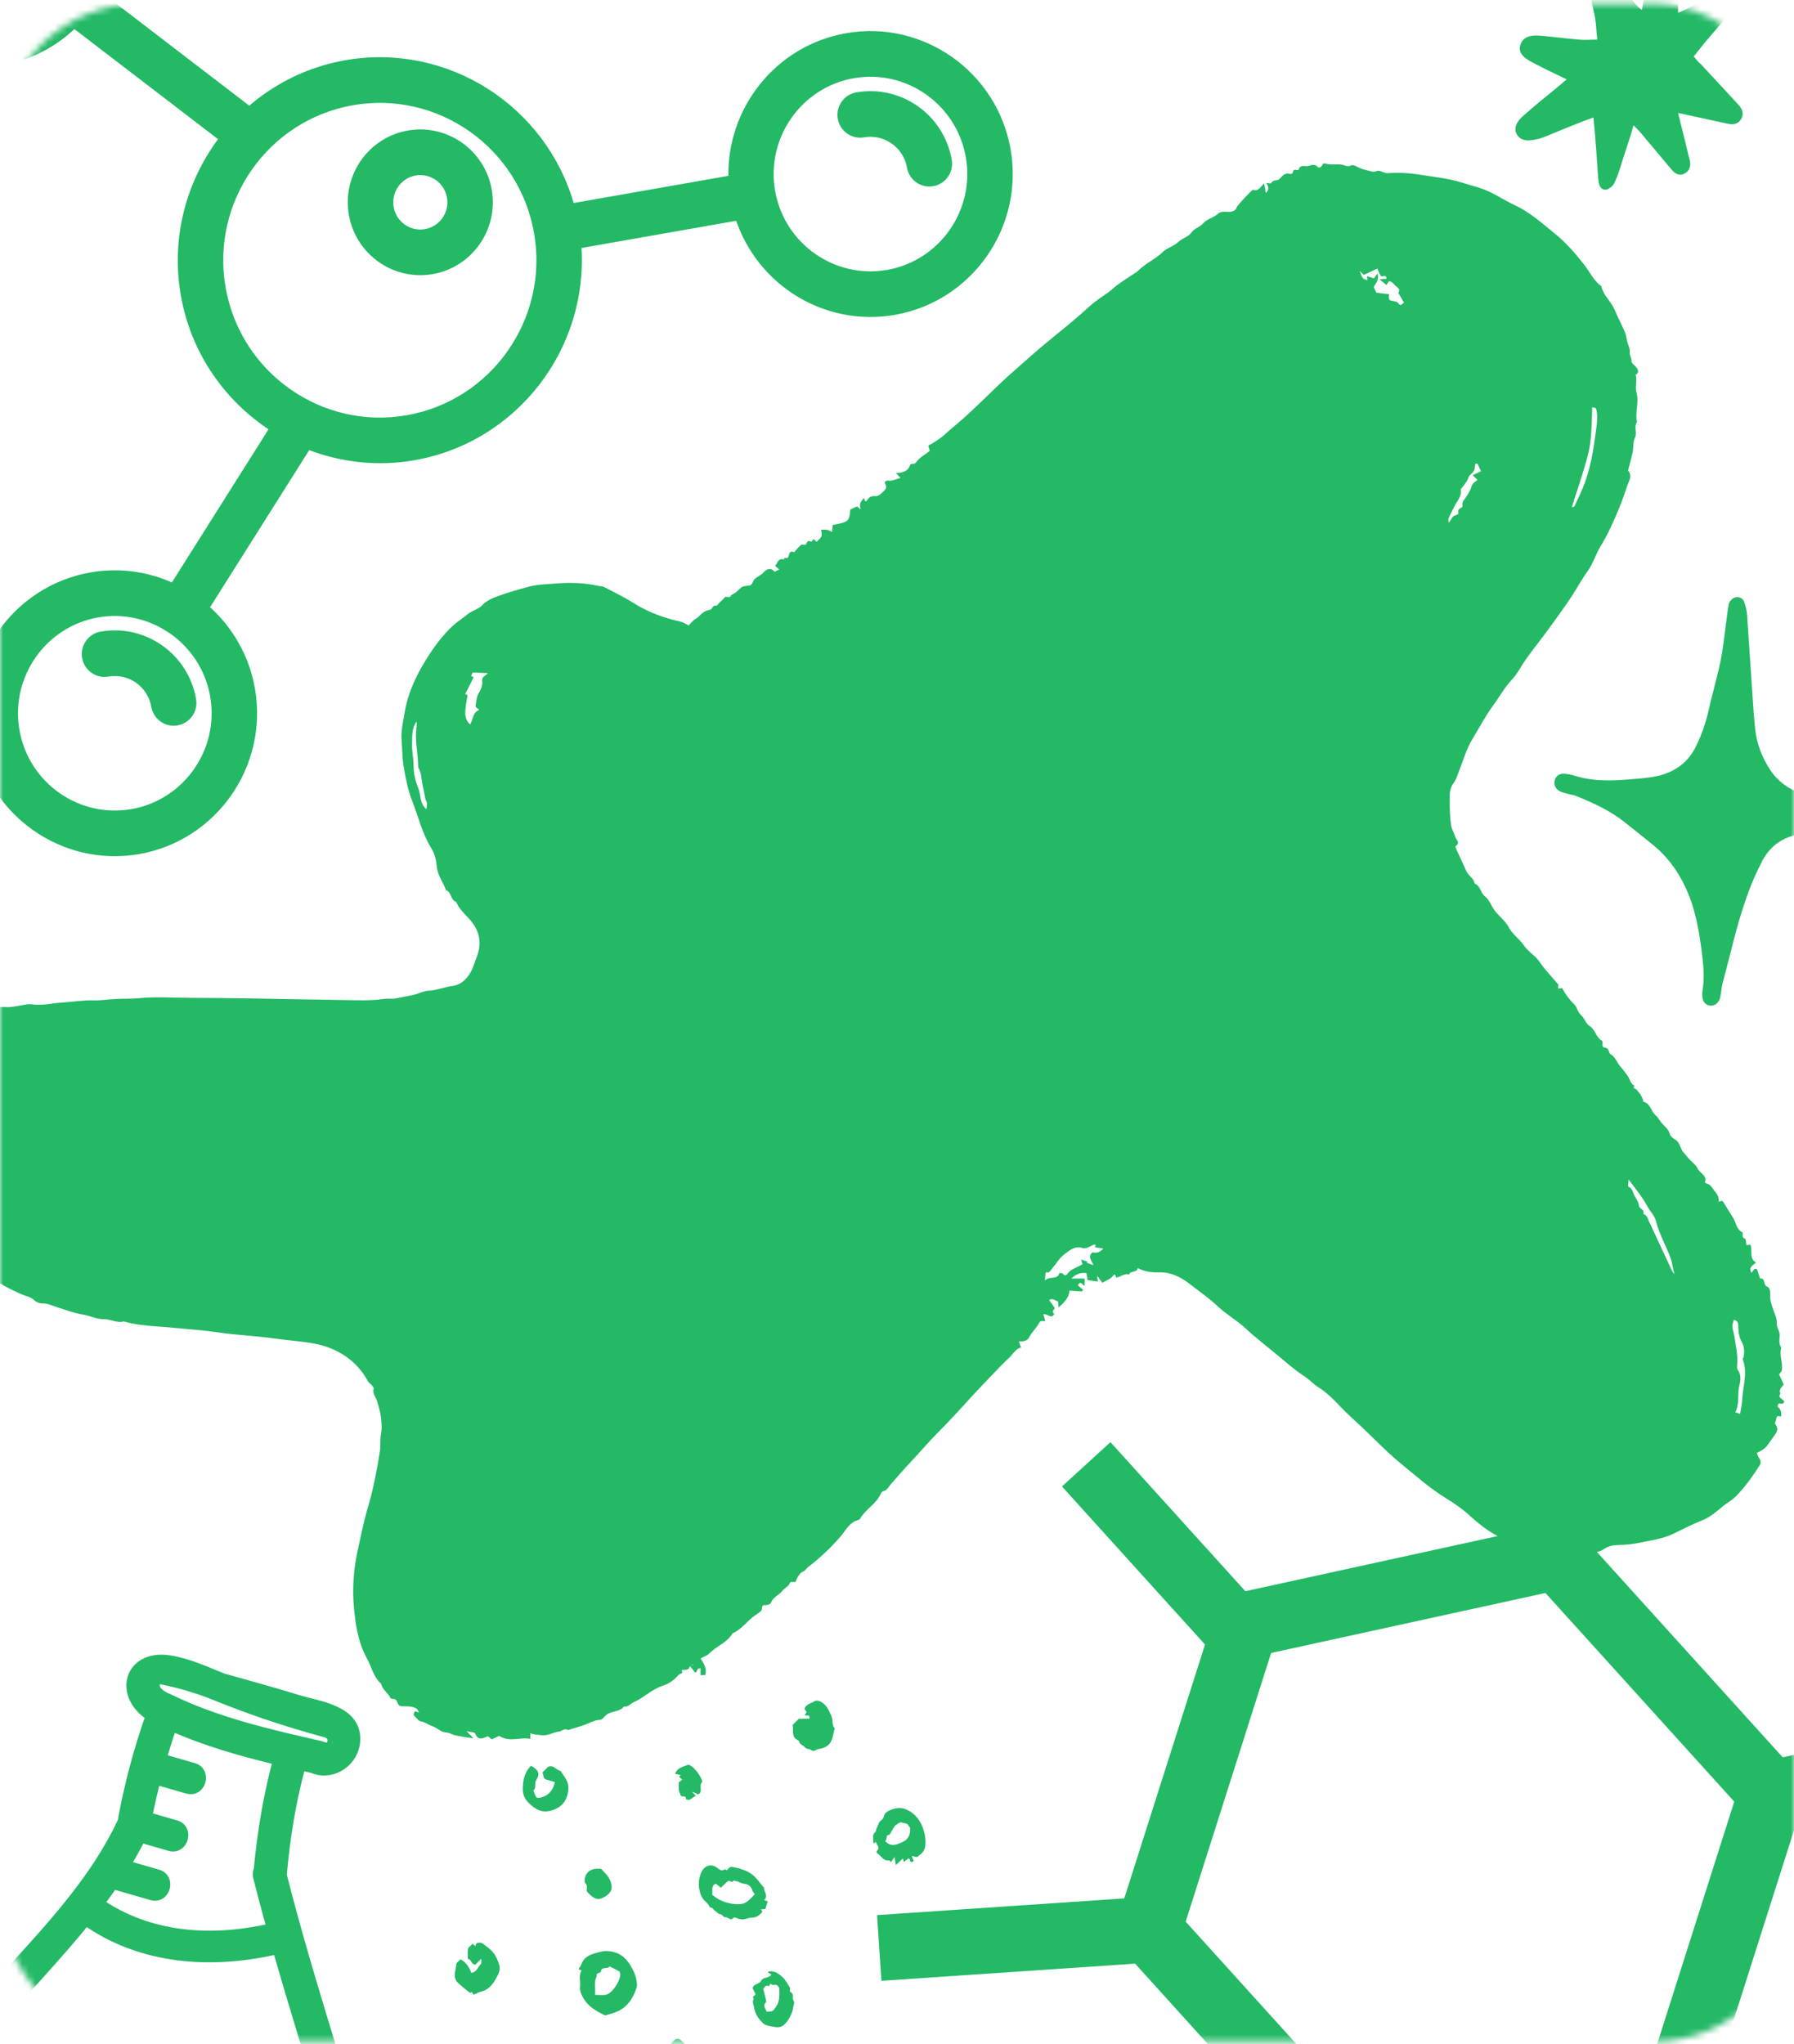 <svg width="280" height="319" viewBox="0 0 280 319" fill="none" xmlns="http://www.w3.org/2000/svg">
<mask id="mask0_1623_6871" style="mask-type:alpha" maskUnits="userSpaceOnUse" x="0" y="0" width="280" height="319">
<rect y="0.584" width="280" height="318" rx="21.878" fill="#27E17A"/>
</mask>
<g mask="url(#mask0_1623_6871)">
<path d="M261.913 17.629C262.435 19.9 262.956 21.735 263.391 23.657C263.478 24.094 263.652 24.618 263.739 25.055C263.913 25.841 263.739 26.627 262.956 27.064C262.174 27.501 261.478 27.151 260.956 26.54C259.391 24.705 257.826 22.783 256.261 20.948C255.913 20.512 255.565 20.162 254.956 19.551C254.435 21.385 253.913 22.958 253.391 24.53C252.956 25.841 252.608 27.239 252 28.462C251.826 28.986 251.13 29.51 250.695 29.597C249.826 29.685 249.565 28.898 249.478 28.2C249.304 26.278 249.217 24.268 249.043 22.346C248.956 21.123 248.869 19.9 248.695 18.328C247.826 18.677 247.217 18.852 246.608 19.114C244.782 19.813 242.956 20.599 241.217 21.298C240.608 21.56 240 21.735 239.391 21.822C238.435 21.997 237.391 21.997 236.782 21.036C236.261 20.25 236.521 19.201 237.565 18.24C239.304 16.668 241.043 15.27 242.869 13.785C243.391 13.348 243.913 12.911 244.521 12.387C242.695 11.513 240.869 10.64 239.217 9.766C237.478 8.892 236.956 8.019 237.304 6.971C237.652 5.922 238.608 5.398 240.435 5.573C242.435 5.747 244.435 6.01 246.435 6.184C247.304 6.272 248.174 6.184 249.304 6.184C249.13 4.874 249.13 3.825 248.956 2.777C248.608 1.03 248.174 -0.63 247.826 -2.377C247.739 -2.989 247.652 -3.6 247.652 -4.212C247.739 -5.086 248.087 -5.872 249.043 -6.134C249.913 -6.396 250.608 -6.047 251.043 -5.348C252.348 -3.688 253.391 -2.028 254.521 -0.455C254.956 0.244 255.391 0.942 256.261 1.554C256.608 -0.368 256.869 -2.203 257.217 -4.125C257.391 -4.911 257.478 -5.784 257.739 -6.571C258.087 -7.706 258.782 -8.231 259.652 -8.143C260.608 -7.968 261.043 -7.27 261.217 -6.396C261.478 -4.212 261.652 -2.115 261.826 0.069C261.913 0.593 261.913 1.205 261.913 1.991C262.608 1.729 263.13 1.467 263.652 1.205C264.956 0.506 266.261 -0.193 267.565 -0.805C269.13 -1.591 270 -1.591 270.608 -0.717C271.13 0.069 270.956 0.942 269.826 2.253C268.782 3.476 267.739 4.699 266.695 5.922C265.913 6.796 265.217 7.757 264.348 8.805C264.695 9.242 265.043 9.679 265.478 10.028C267.391 12.125 269.391 14.222 271.304 16.318C271.913 17.017 272.261 17.716 271.739 18.59C271.217 19.463 270.435 19.463 269.565 19.289C267.13 18.765 264.695 18.24 261.913 17.629Z" fill="#23B965"/>
<path d="M286.458 129.659C284.621 129.825 282.783 129.909 280.988 130.158C278.315 130.575 276.269 131.99 275.017 134.405C274.181 136.028 273.43 137.693 272.804 139.442C271.133 143.979 270.131 148.725 268.878 153.345C268.711 153.97 268.67 154.678 268.544 155.302C268.503 155.552 268.461 155.843 268.336 156.051C268.043 156.676 267.5 157.009 266.874 156.925C266.248 156.842 265.747 156.343 265.705 155.635C265.663 155.26 265.663 154.844 265.747 154.428C265.997 152.846 265.914 151.306 265.747 149.765C265.413 146.727 264.953 143.688 263.993 140.774C262.782 137.319 260.945 134.28 258.063 131.907C256.602 130.7 255.099 129.534 253.595 128.327C251.299 126.495 248.668 125.288 245.954 124.206C245.536 124.039 245.035 123.997 244.534 123.831C244.2 123.748 243.824 123.664 243.49 123.498C242.78 123.165 242.488 122.457 242.655 121.749C242.822 121.083 243.449 120.667 244.2 120.75C244.743 120.792 245.328 120.917 245.87 121.083C248.96 122.041 252.134 121.833 255.307 121.541C256.477 121.458 257.646 121.333 258.773 121.083C261.404 120.459 263.45 119.002 264.661 116.546C265.621 114.631 266.289 112.633 266.749 110.51C267.5 107.221 268.544 103.974 268.962 100.602C269.171 98.895 269.421 97.189 269.63 95.44C269.714 94.982 269.755 94.525 269.881 94.067C270.131 93.609 270.507 93.234 271.05 93.192C271.593 93.151 272.094 93.442 272.261 94.025C272.469 94.649 272.636 95.315 272.678 95.981C272.887 99.062 273.096 102.142 273.305 105.265C273.513 108.095 273.639 110.926 273.931 113.715C274.181 116.005 274.975 118.169 276.269 120.126C277.439 121.916 279.067 123.04 280.988 123.831C282.241 124.33 283.451 124.872 284.704 125.288C285.372 125.538 286.124 125.621 286.834 125.787C288.212 126.12 289.631 126.412 291.009 126.787C291.636 126.953 292.053 127.411 292.095 128.077C292.179 128.701 291.803 129.326 291.135 129.576C290.675 129.742 290.174 129.867 289.673 129.867C288.588 129.909 287.46 129.867 286.374 129.867C286.458 129.784 286.458 129.701 286.458 129.659Z" fill="#23B965"/>
<path fill-rule="evenodd" clip-rule="evenodd" d="M92.852 311.304C93.505 311.304 94.08 311.404 94.603 311.282C95.572 311.057 96.874 309.075 96.8 308.068C96.789 307.914 96.739 307.69 96.633 307.628C96.147 307.348 95.635 307.114 95.132 306.863C94.834 307.379 93.911 306.8 93.785 307.655C93.733 308.007 92.933 307.782 93.146 308.406C92.629 309.33 93.007 310.313 92.852 311.304ZM90.295 307.301C90.452 307.031 90.656 306.781 90.754 306.494C91.106 305.456 92.023 305.057 92.902 304.807C93.513 304.634 94.164 304.427 94.867 304.476C96.463 304.589 97.584 305.342 98.383 306.702C98.755 307.336 99.105 307.977 99.262 308.69C99.368 309.173 99.498 309.733 99.357 310.174C98.808 311.885 97.872 313.321 96.1 314.001C95.612 314.188 95.104 314.325 94.603 314.477C94.523 314.501 94.416 314.51 94.346 314.476C93.061 313.849 91.82 313.135 91.074 311.863C90.754 311.317 90.457 310.686 90.536 310C90.63 309.168 90.277 308.292 90.771 307.499C90.623 307.438 90.475 307.376 90.295 307.301Z" fill="#23B965"/>
<path fill-rule="evenodd" clip-rule="evenodd" d="M111.148 295.663C112.187 296.658 113.923 297.214 115.349 297.159C116.033 297.134 116.549 296.892 117.002 296.422C117.264 296.15 117.533 295.885 117.806 295.611C117.651 295.397 117.512 295.278 117.468 295.131C117.266 294.455 116.898 294.03 116.137 293.972C115.792 293.946 115.465 293.72 115.12 293.616C114.895 293.548 114.499 293.434 114.443 293.517C114.128 293.992 113.957 293.248 113.544 293.609C113.307 293.833 112.909 294.208 112.509 294.586C112.186 294.33 111.932 294.129 111.706 293.951C110.888 294.362 111.302 295.056 111.148 295.663ZM119.265 296.522C119.515 296.609 119.666 296.662 119.827 296.718C119.697 297.129 119.576 297.514 119.454 297.902C119.249 297.925 119.043 297.95 118.755 297.983C118.85 298.112 118.91 298.193 119.003 298.319C118.56 298.867 118.051 299.287 117.266 299.252C117.07 299.244 116.864 299.323 116.672 299.386C116.137 299.563 115.616 299.6 115.084 299.359C114.901 299.277 114.556 299.184 114.498 299.259C114.008 299.895 113.605 299.077 113.124 299.187C112.923 299.234 112.731 298.704 112.3 298.689C112.069 298.681 111.865 298.34 111.62 298.201C111.333 298.039 111.221 297.605 110.796 297.668C110.597 297.02 109.952 296.721 109.628 296.184C108.908 294.987 108.907 293.268 109.499 292.111C110.023 291.085 111.011 290.785 111.919 291.475C112.359 291.81 112.693 292.076 113.195 291.672C113.367 291.947 113.528 291.836 113.654 291.639C113.853 291.326 114.158 291.307 114.455 291.37C115.489 291.588 116.538 291.882 117.37 292.508C118.101 293.059 118.625 293.888 119.241 294.594C119.191 295.22 119.983 295.812 119.265 296.522Z" fill="#23B965"/>
<path fill-rule="evenodd" clip-rule="evenodd" d="M142.032 285.18C141.97 285.118 141.881 285.068 141.852 284.993C141.638 284.448 141.065 284.539 140.666 284.393C140.453 284.314 140.075 284.67 139.779 284.841C139.646 284.917 139.383 285.352 139.207 285.668C139.071 285.913 138.922 286.313 138.738 286.337C138.325 286.391 138.41 286.622 138.372 286.869C138.346 287.04 138.233 287.197 138.168 287.34C139.084 288.275 139.945 287.883 140.888 287.443C141.918 286.963 142.097 286.161 142.032 285.18ZM139.617 289.787C139.419 290.077 139.245 290.33 139.066 290.593C138.949 290.484 138.845 290.315 138.768 290.326C137.836 290.466 137.529 289.566 136.902 289.206C136.831 289.166 136.783 288.91 136.826 288.873C137.477 288.314 136.783 287.901 136.697 287.418C136.593 287.511 136.501 287.594 136.409 287.677C136.378 287.646 136.319 287.613 136.321 287.584C136.351 287.011 136.041 286.388 136.614 285.892C136.744 285.779 136.72 285.503 136.816 285.33C137.064 284.887 137.13 284.302 137.584 284.024C138.05 283.738 137.868 283.156 138.332 282.82C139.119 282.25 140.35 281.961 141.273 282.307C142.613 282.81 143.466 283.835 143.966 285.073C144.367 286.07 144.557 287.2 144.371 288.294C144.261 288.931 143.704 289.369 143.209 289.752C143.061 289.867 142.689 289.69 142.341 289.635C142.364 289.725 142.367 289.921 142.458 290.061C142.596 290.276 142.652 290.477 142.385 290.564C142.113 290.652 142.014 290.463 142.03 290.194C142.033 290.15 141.911 290.098 141.775 289.997C141.571 290.168 141.35 290.354 141.084 290.577C141.042 290.432 141.001 290.29 140.924 290.021C140.58 290.341 140.271 290.629 139.818 291.05C139.732 290.513 139.678 290.169 139.617 289.787Z" fill="#23B965"/>
<path fill-rule="evenodd" clip-rule="evenodd" d="M73.762 303.334C73.979 303.517 74.075 303.599 74.192 303.698C74.274 303.531 74.336 303.237 74.446 303.218C74.725 303.169 75.098 303.14 75.304 303.286C75.921 303.727 76.569 304.181 77.027 304.77C77.46 305.329 77.748 306.043 77.944 306.733C78.056 307.133 77.992 307.591 77.76 308.074C77.282 309.063 76.804 309.95 75.808 310.532C75.367 310.789 74.872 310.8 74.455 311.06C74.29 311.163 74.09 311.208 73.898 311.282C73.826 311.155 73.734 310.991 73.642 310.827C73.495 311.039 73.395 311.014 73.169 310.857C72.764 310.576 71.975 309.855 71.634 309.574C70.533 308.672 71.167 307.549 71.215 306.52C71.227 306.262 71.637 306.022 71.879 305.757C72.778 306.243 73.243 307.018 73.557 307.875C74.439 307.764 74.582 306.938 75.066 306.478C75.173 306.376 75.1 306.083 75.121 305.665C74.698 306.089 74.417 306.371 74.182 306.607C73.519 306.559 73.599 305.757 73.04 305.708C73.031 305.188 72.943 304.651 73.043 304.153C73.101 303.871 73.47 303.652 73.762 303.334Z" fill="#23B965"/>
<path fill-rule="evenodd" clip-rule="evenodd" d="M123.713 269.191C124.087 268.815 124.365 268.536 124.688 268.211H126.309C126.477 267.501 125.955 267.788 125.618 267.694C125.654 267.603 125.664 267.494 125.723 267.442C126.136 267.086 125.525 266.947 125.583 266.585C125.86 265.925 126.631 265.804 127.21 265.444C127.374 265.342 127.694 265.399 127.903 265.481C128.963 265.902 129.348 266.859 129.775 267.823C130.05 268.443 129.794 269.175 130.275 269.717C130.085 270.426 130.011 271.198 129.67 271.825C129.309 272.491 128.537 272.854 127.811 272.927C127.409 272.967 127.058 273.441 126.663 273.134C126.328 272.873 125.857 273.02 125.552 272.607C125.335 272.313 124.852 272.293 124.721 271.778C124.657 271.525 124.174 271.484 123.956 271.081C123.604 270.431 123.865 269.81 123.713 269.191Z" fill="#23B965"/>
<path fill-rule="evenodd" clip-rule="evenodd" d="M119.117 310.337C119.28 310.988 119.423 311.535 119.55 312.086C119.578 312.21 119.609 312.407 119.545 312.467C118.97 313.002 119.505 313.443 119.644 313.915C120.651 313.932 120.623 313.868 121.139 313.13C121.753 312.251 121.648 311.295 121.631 310.338C121.628 310.164 121.462 309.955 121.315 309.83C121.02 309.579 120.534 309.966 120.266 309.549L119.992 309.969C119.484 309.628 119.355 310.175 119.117 310.337ZM117.922 311.179C117.765 310.873 117.599 310.549 117.463 310.284C117.611 309.499 118.5 309.716 118.789 309.106C119.073 308.508 119.94 308.763 120.405 308.159C120.221 308.035 120.042 307.915 119.861 307.792C119.887 307.759 119.923 307.666 119.973 307.657C120.854 307.495 121.496 307.968 122.095 308.506C122.595 308.953 122.88 309.564 123.255 310.105C123.466 310.409 123.099 310.689 123.417 310.882C123.702 311.056 123.79 311.339 123.736 311.663C123.677 312.019 124.012 312.402 123.952 312.587C123.81 313.022 123.799 313.478 123.654 313.9C123.383 314.689 122.985 315.407 122.37 315.985C122.017 316.317 121.521 316.429 120.899 316.319C119.399 316.056 119.381 316.072 118.704 315.325C118.174 314.74 117.831 314.071 117.688 313.253C117.607 312.789 117.333 312.379 117.658 311.92C117.222 311.499 117.881 311.509 117.922 311.179Z" fill="#23B965"/>
<path fill-rule="evenodd" clip-rule="evenodd" d="M82.873 275.554C84.063 276.227 84.337 276.789 83.683 277.815C83.346 278.344 83.763 278.94 83.287 279.375C83.217 279.439 83.402 279.789 83.473 280.006C83.668 280.602 83.861 280.655 84.506 280.484C85.738 280.159 86.321 279.283 86.618 278.096C86.159 277.965 85.697 277.84 85.238 277.701C84.679 277.532 84.882 276.901 84.653 276.611C84.917 276.346 85.206 276.055 85.496 275.764C86.293 275.317 86.787 276.192 87.514 276.39C88.047 277.254 88.791 278.004 88.714 279.162C88.616 280.624 87.989 281.843 86.399 282.428C85.072 282.918 84.022 282.713 82.884 281.696C82.19 281.077 81.625 280.438 81.6 279.338C81.567 277.886 81.843 276.61 82.873 275.554Z" fill="#23B965"/>
<path fill-rule="evenodd" clip-rule="evenodd" d="M142.7 305.539C142.183 305.14 141.88 304.419 141.075 304.449C140.874 304.098 140.554 303.767 140.494 303.392C140.347 302.486 140.558 301.676 141.491 301.232C141.601 301.18 141.677 301.053 141.797 300.932C141.634 300.877 141.489 300.827 141.474 300.823C141.702 300.594 141.981 300.313 142.261 300.032C142.201 299.961 142.14 299.889 142.08 299.818C142.2 299.801 142.325 299.755 142.438 299.775C142.963 299.866 143.567 299.507 144.013 300.045C144.592 300.745 145.019 301.507 145.188 302.428C145.413 303.65 144.238 305.002 143.346 305.437C143.119 305.548 142.837 305.1 142.7 305.539Z" fill="#23B965"/>
<path fill-rule="evenodd" clip-rule="evenodd" d="M108.048 321.528C108.048 321.891 108.026 322.069 108.052 322.24C108.188 323.131 107.448 323.447 106.933 323.839C106.421 324.229 105.932 323.656 105.453 323.514C105.006 323.382 104.637 322.95 104.26 322.62C103.625 322.065 103.387 320.747 103.79 319.957C103.882 319.777 103.784 319.471 104.208 319.431C104.462 319.407 104.702 319.001 104.905 318.735C105.439 318.04 105.907 317.961 106.479 318.567C106.853 318.964 107.286 319.288 107.552 319.82C107.861 320.436 108.207 320.995 108.048 321.528Z" fill="#23B965"/>
<path fill-rule="evenodd" clip-rule="evenodd" d="M93.803 291.626C94.369 292.236 94.999 292.763 95.295 293.622C95.663 294.686 95.463 295.266 94.562 295.886C93.537 296.592 92.85 296.47 91.955 295.552C91.833 295.428 91.71 295.305 91.611 295.207C91.463 294.747 91.803 294.215 91.316 293.856C91.045 292.643 91.861 291.649 93.148 291.626C93.365 291.623 93.582 291.626 93.803 291.626Z" fill="#23B965"/>
<path fill-rule="evenodd" clip-rule="evenodd" d="M105.956 278.125C106.192 277.941 106.335 277.828 106.479 277.715C106.311 277.573 106.143 277.431 105.978 277.292C106.045 277.217 106.126 277.126 106.24 276.999C105.944 276.934 105.68 276.876 105.363 276.807C105.734 275.807 106.644 275.734 107.357 275.408C107.497 275.344 107.798 275.529 107.97 275.667C108.669 276.223 109.179 276.934 109.533 277.754C109.58 277.863 109.642 278.059 109.598 278.097C108.981 278.626 109.795 279.65 108.986 280.005C108.828 280.074 108.471 279.665 108.045 279.635C108.218 279.826 108.39 280.016 108.587 280.234C108.27 280.445 107.971 280.665 107.649 280.846C107.551 280.903 107.393 280.865 107.265 280.851C107.188 280.842 107.049 280.784 107.052 280.765C107.158 280.048 106.306 280.581 106.211 280.11C106.164 279.877 105.989 279.663 105.968 279.432C105.927 279.001 105.956 278.563 105.956 278.125Z" fill="#23B965"/>
<path fill-rule="evenodd" clip-rule="evenodd" d="M107.813 258.882V258.304H108.978C109.568 259.195 110.376 260.039 110.091 261.381C109.904 261.393 109.669 261.408 109.341 261.429V260.345C109.131 260.385 108.97 260.368 108.911 260.437C108.813 260.554 108.803 260.741 108.714 260.87C108.551 261.108 108.462 261.055 108.244 260.702C108.096 260.463 107.893 260.258 107.689 260.006C107.957 259.882 108.135 259.8 108.324 259.713C107.774 259.44 107.783 259.449 108.237 258.976C108.316 258.894 108.271 258.693 108.292 258.437C108.097 258.618 108.006 258.702 107.813 258.882Z" fill="#23B965"/>
<path d="M337.783 229.302L327.69 227.643L321.645 264.753L278.242 274.242L248.465 241.34L254.881 201.955L244.789 200.296L238.539 238.659L194.366 248.317L173.315 225.055L165.747 231.968L188.073 256.638L175.472 296.253L136.884 298.862L137.57 309.114L177.162 306.437L206.319 338.654L190.607 388.05L224.502 425.503L218.121 464.671L228.213 466.33L234.459 427.993L282.38 417.516L297.803 369.026L347.313 358.202L364.245 304.969L331.374 268.646L337.783 229.302ZM185.054 299.883L198.392 257.953L241.205 248.592L270.674 281.155L257.334 323.095L214.53 332.454L185.054 299.883ZM287.773 366.806L274.435 408.737L231.622 418.097L202.147 385.527L215.484 343.596L258.297 334.236L287.773 366.806ZM352.706 307.492L339.368 349.424L296.555 358.784L267.086 326.221L280.427 284.281L323.231 274.922L352.706 307.492Z" fill="#23B965"/>
<path fill-rule="evenodd" clip-rule="evenodd" d="M230.612 72.381C230.5 72.371 230.388 72.362 230.277 72.353C230.198 72.74 230.198 73.17 230.02 73.504C229.826 73.868 229.327 74.097 229.209 74.465C228.961 75.234 228.436 75.775 227.966 76.371C228.21 77.43 227.443 78.12 227.038 78.942C226.72 79.587 226.376 80.22 226.094 80.881C226.01 81.075 226.102 81.345 226.113 81.581C226.541 81.117 226.605 80.498 227.28 80.382C227.781 80.297 227.551 79.921 227.616 79.624C227.671 79.376 228.316 79.132 228.28 79.011C228.084 78.344 228.542 78.009 228.828 77.56C229.152 77.052 229.503 76.522 229.651 75.951C229.799 75.374 230.26 75.195 230.605 74.886C230.388 74.68 230.179 74.481 229.839 74.159L231.152 73.542L230.612 72.381ZM65.028 112.583C64.234 113.658 64.353 114.881 64.313 116.074C64.276 117.198 64.538 118.327 64.545 119.432C64.554 120.674 64.813 121.852 65.255 122.914C65.718 124.025 65.478 125.422 66.561 126.299C66.592 125.954 66.66 125.629 66.636 125.311C66.621 125.096 66.446 124.897 66.398 124.678C66.224 123.885 66.075 123.088 65.915 122.292C65.744 121.434 65.768 120.526 65.269 119.752C65.287 117.664 64.701 115.602 65.011 113.5C65.055 113.2 65.023 112.888 65.028 112.583ZM245.317 79.166C245.532 79.09 245.699 79.082 245.732 79.012C246.271 77.836 246.858 76.677 247.308 75.466C248.239 72.956 248.692 70.312 249.029 67.678C249.18 66.493 249.43 65.25 249.166 63.984C249.047 63.414 248.673 63.73 248.508 63.514C248.407 66.115 248.459 68.735 247.776 71.253C247.061 73.891 246.16 76.48 245.317 79.166ZM214.817 45.668C215.196 45.721 215.513 45.772 215.832 45.809C216.152 45.847 216.472 45.872 216.792 45.903C216.734 46.848 216.731 46.841 217.416 46.973C217.684 47.025 218.058 47.07 218.175 47.253C218.638 47.972 218.896 47.303 219.129 47.237C218.823 46.704 218.534 46.202 218.246 45.7C218.713 44.949 217.86 44.811 217.617 44.404C217.465 44.15 217.132 43.978 216.843 43.859C216.787 43.837 216.561 44.235 216.383 44.481C216.029 44.183 215.75 43.947 215.298 43.566C215.839 43.539 216.121 43.525 216.397 43.512C216.356 42.694 215.714 43.317 215.521 43.061C215.294 42.759 215.179 42.37 214.966 41.911L212.848 42.906C212.622 42.683 212.499 42.563 212.196 42.264C212.681 43.52 212.681 43.52 213.425 43.734C213.402 43.523 213.379 43.311 213.354 43.088C213.759 43.22 214.118 43.338 214.439 43.443C214.646 43.155 214.773 42.979 214.994 42.67C215.309 43.705 214.698 44.213 214.407 44.786L214.817 45.668ZM254.182 184.079C254.166 184.608 254.066 185.156 254.161 185.192C254.818 185.443 254.827 186.092 255.094 186.567C255.377 187.07 255.729 187.595 255.799 188.143C255.87 188.71 256.788 188.756 256.47 189.453C257.15 189.617 257.171 190.281 257.428 190.756C257.704 191.264 257.925 191.803 258.169 192.329C259.098 194.325 260.024 196.324 260.962 198.317C261.055 198.516 261.216 198.682 261.346 198.862C261.074 197.973 261.012 197.056 260.711 196.256C259.992 194.346 258.967 192.564 258.458 190.555C258.244 189.706 257.532 189.026 257.121 188.269C256.318 186.791 255.294 185.517 254.182 184.079ZM271.581 220.661C271.705 219.886 271.871 219.238 271.9 218.584C271.995 216.438 272.812 214.301 272.002 212.138C271.971 212.055 272.084 211.926 272.109 211.813C272.296 210.984 272.258 210.164 271.843 209.415C271.398 208.611 271.312 207.745 271.298 206.86C271.291 206.445 271.223 206.101 270.597 205.96C270.516 206.328 270.354 206.689 270.382 207.033C270.427 207.571 270.644 208.092 270.714 208.63C270.905 210.12 271.293 211.594 271.125 213.12C271.103 213.328 271.097 213.603 271.208 213.749C271.778 214.499 271.668 215.45 271.484 216.142C271.105 217.573 271.555 219.066 270.836 220.389L271.581 220.661ZM76.155 105.048C75.256 105.01 74.518 104.978 73.77 104.947C73.71 105.088 73.622 105.297 73.536 105.499C73.704 105.573 73.851 105.636 73.935 105.673C73.485 106.565 73.045 107.441 72.609 108.307C72.698 108.351 72.974 108.435 72.968 108.488C72.915 108.978 72.786 109.459 72.728 109.948C72.6 111.043 72.389 112.164 73.379 113.059C73.843 112.268 73.774 111.152 74.798 110.781C74.574 110.566 74.208 110.361 74.228 110.21C74.326 109.497 74.373 108.698 74.74 108.123C75.112 107.537 75.341 106.84 75.264 106.339C75.144 105.566 75.708 105.558 76.155 105.048ZM170.908 194.651L171.026 194.324C170.908 194.289 170.75 194.187 170.679 194.23C170.099 194.573 169.359 194.911 169.047 194.79C167.816 194.313 166.947 195.138 166.132 195.729C165.377 196.276 164.873 197.171 164.255 197.911C164.059 198.145 163.885 198.418 163.64 198.579C163.536 198.646 163.234 198.359 163.179 198.736C163.144 198.985 163.139 199.237 163.094 199.853C163.865 199.029 164.998 199.831 165.36 198.653C165.367 198.633 165.813 198.656 165.879 198.764C166.119 199.165 166.463 198.983 166.581 198.81C167.16 197.964 168.173 197.814 168.955 197.283C168.858 196.94 168.769 196.629 168.744 196.543C169.059 196.657 169.446 196.798 169.765 196.913C169.714 196.962 169.561 197.112 169.615 197.059C169.918 197.17 170.306 197.311 170.64 197.433C170.546 196.875 169.648 196.211 170.494 195.432C171.166 195.606 171.703 195.421 172.193 194.841C171.723 194.771 171.315 194.711 170.908 194.651ZM177.573 197.889C177.462 198.708 176.399 198.211 176.222 198.915C175.491 198.625 174.966 199.261 174.303 199.357C174.046 199.555 174.228 198.43 173.669 199.158C173.319 199.616 172.638 199.82 172.041 200.176C171.802 199.848 171.59 199.557 171.251 199.094C171.296 199.532 171.317 199.745 171.342 199.998C170.83 199.922 170.323 199.846 169.743 199.76C169.688 199.422 169.63 199.06 169.569 198.678C168.784 198.58 168.003 198.728 167.211 199.519C167.999 199.524 168.621 199.527 169.295 199.531C169.288 199.94 169.282 200.292 169.276 200.644C168.929 200.64 168.73 199.682 168.232 200.576C168.495 200.804 168.771 201.043 169.044 201.279C168.955 201.398 168.899 201.534 168.849 201.531C168.204 201.501 167.561 201.451 166.917 201.405C166.847 202.502 166.121 203.232 165.226 204.038C165.191 203.697 165.165 203.45 165.127 203.078C164.743 203.031 164.345 202.499 163.736 202.868C164.055 203.317 164.356 203.738 164.644 204.143C164.24 204.614 164.231 204.787 164.549 205.041C164.089 205.959 163.449 204.91 162.838 205.118C162.956 205.521 163.046 205.831 163.14 206.154C162.802 206.254 162.446 205.923 162.171 206.468C161.788 207.227 161.078 207.818 160.699 208.578C160.318 209.345 159.729 209.333 159.01 209.346C159.12 209.636 159.217 209.893 159.364 210.28C158.471 210.512 158.084 211.35 157.458 211.93C155.961 213.314 154.616 214.843 153.195 216.298C151.925 217.6 150.734 218.976 149.492 220.306C148.47 221.401 147.448 222.498 146.385 223.553C144.942 224.987 143.641 226.557 142.245 228.034C141.154 229.188 140.093 230.415 139.032 231.619C138.682 232.017 138.469 232.59 137.842 232.714C137.709 232.74 137.558 232.904 137.5 233.041C136.803 234.694 135.09 235.5 134.227 237.012C134.177 237.099 134.065 237.18 133.967 237.204C132.54 237.558 131.987 238.87 131.139 239.84C129.791 241.383 128.326 242.795 126.73 244.072C126.393 244.34 126.014 244.587 125.766 244.927C125.531 245.249 125.136 245.278 124.917 245.532C124.637 245.857 124.378 246.248 124.254 246.654C124.078 247.227 123.459 246.514 123.229 247.131C123.06 247.581 122.428 247.833 122.108 248.254C121.584 248.945 120.64 249.21 120.33 250.127C120.265 250.317 119.834 250.485 119.574 250.482C119.103 250.477 118.932 250.482 118.919 251.087C118.911 251.418 118.293 251.78 117.897 252.05C116.638 252.906 115.781 254.266 114.338 254.886C113.593 256.173 112.221 256.721 111.148 257.622C110.901 257.83 110.679 258.069 110.419 258.258C109.934 258.611 109.287 258.63 108.922 259.299C108.666 259.769 107.738 259.636 107.491 260.382C107.443 260.527 106.98 260.63 106.733 260.593C106.083 260.493 106.573 260.913 106.489 261.024C106.356 261.2 106.033 261.226 105.885 261.398C105.217 262.181 104.403 262.758 103.44 263.067C101.736 263.613 100.486 264.945 98.871 265.657C98.382 265.872 98.047 266.444 97.387 266.306C96.698 267.201 95.479 266.962 94.667 267.588C94.327 267.85 94.02 268.373 93.684 268.385C92.795 268.418 92.09 268.858 91.311 269.149C90.537 269.437 89.734 269.644 88.943 269.888C88.837 269.92 88.695 270.015 88.633 269.977C88.084 269.635 87.706 270.17 87.297 270.21C86.365 270.301 85.571 270.893 84.599 270.793C83.872 270.718 83.216 270.689 82.773 270.468C82.773 270.74 82.773 271 82.772 271.368C81.213 271.025 79.579 271.962 77.915 270.893L76.75 271.44C76.483 271.247 76.188 270.916 76.074 270.97C75.276 271.351 74.591 271.619 74.138 270.493C74.068 270.319 73.544 270.33 72.825 270.161C73.315 270.672 73.526 270.891 73.897 271.279C73.098 271.158 72.533 271.091 71.975 270.982C71.449 270.879 70.882 270.823 70.421 270.579C69.883 270.295 69.262 270.425 68.751 270.085C68.294 269.781 67.813 269.483 67.3 269.304C66.762 269.117 66.346 268.715 65.712 268.644C65.29 268.596 64.931 267.992 64.535 267.629C64.586 267.472 64.655 267.254 64.722 267.042C64.894 267.094 65.047 267.14 65.404 267.246C65.208 266.939 65.141 266.71 64.992 266.623C64.398 266.272 63.728 266.286 63.061 266.278C62.792 266.274 62.442 266.272 62.274 266.113C62.038 265.893 62.001 265.458 61.764 265.243C61.572 265.069 61.026 265.166 60.953 265.002C60.585 264.172 59.673 263.71 59.496 262.771C58.283 261.709 57.999 260.121 57.263 258.79C55.895 256.317 55.491 253.57 55.237 250.831C54.949 247.743 55.211 244.668 55.898 241.619C56.377 239.496 56.78 237.364 57.407 235.27C58.266 232.404 58.82 229.456 59.292 226.499C59.437 225.594 59.289 224.675 59.47 223.746C59.641 222.872 59.546 221.922 59.434 221.023C59.334 220.214 59.074 219.421 58.843 218.634C58.656 218.001 58.098 217.485 58.322 216.716C58.366 216.566 58.146 216.311 58.005 216.14C57.837 215.934 57.559 215.801 57.44 215.577C55.69 212.276 52.558 210.337 49.122 209.69C47.025 209.294 44.921 209.172 42.83 208.877C39.882 208.461 36.907 208.357 33.962 207.915C31.672 207.572 29.351 207.435 27.045 207.202C24.457 206.941 21.837 206.946 19.309 206.216C18.245 206.518 17.293 205.849 16.249 205.868C15.081 205.89 14.018 205.3 12.859 205.128C11.532 204.931 10.255 204.396 8.955 204.014C8.207 203.794 7.525 203.386 6.686 203.417C6.258 203.434 5.711 203.244 5.406 202.949C4.791 202.354 3.994 202.262 3.281 201.948C-0.137 200.443 -3.205 198.461 -5.799 195.711C-6.871 194.574 -7.69 193.217 -8.911 192.223C-9.225 190.977 -10.303 190.188 -10.788 189.035C-11.259 187.913 -12.024 186.87 -12.268 185.709C-12.633 183.969 -13.465 182.299 -13.242 180.448C-13.958 178.148 -13.63 173.349 -13.355 171.438C-13.033 169.2 -12.15 167.122 -11.252 165.095C-10.798 164.07 -10.173 162.982 -9.19 162.221C-8.557 161.731 -8.085 161.067 -7.435 160.549C-6.839 160.075 -6.384 159.691 -5.605 159.648C-5.318 159.633 -5.076 159.191 -4.771 159.024C-4.215 158.719 -3.641 158.428 -3.044 158.218C-2.598 158.061 -2.005 158.291 -1.736 157.687C-1.023 157.949 -0.595 157.241 0.005 157.168C0.531 157.104 1.078 157.217 1.605 157.157C2.458 157.06 3.301 156.876 4.152 156.748C4.414 156.708 4.692 156.684 4.951 156.727C6.515 156.983 8.044 156.556 9.587 156.463C11.237 156.365 12.883 156.069 14.538 156.114C15.72 156.146 16.89 155.96 18.054 155.897C19.279 155.831 20.512 155.889 21.735 155.768C24.243 155.519 26.755 155.703 29.264 155.713C32.47 155.727 35.677 155.756 38.883 155.807C44.496 155.896 50.109 156.024 55.722 156.098C57.108 156.117 58.512 156.103 59.873 155.887C60.533 155.782 61.164 155.934 61.798 155.804C62.751 155.608 63.71 155.445 64.655 155.22C65.403 155.042 66.127 154.637 66.872 154.607C68.187 154.553 69.381 154.011 70.679 153.852C72.049 153.684 73.082 152.571 73.695 151.251C73.963 150.674 74.116 150.046 74.358 149.456C75.308 147.146 74.852 145.132 73.169 143.328C72.428 142.534 71.626 141.772 71.188 140.737C70.288 140.452 70.49 139.202 69.6 138.907C69.194 137.685 68.327 136.695 68.182 135.293C68.087 134.365 67.904 133.319 67.34 132.417C65.908 130.123 65.302 127.459 64.324 124.969C63.645 123.24 63.275 121.327 62.972 119.431C62.766 118.139 62.791 116.845 62.678 115.569C62.551 114.139 62.914 112.652 63.154 111.205C63.658 108.161 64.943 105.423 66.563 102.831C67.736 100.954 69.047 99.177 70.662 97.665C71.333 97.037 72.165 96.544 72.851 95.956C73.611 95.305 74.618 95.115 75.25 94.464C75.924 93.768 76.713 93.396 77.534 93.094C79.084 92.524 80.677 92.062 82.27 91.621C83.829 91.19 85.445 91.164 87.049 91.042C89.16 90.883 91.246 90.964 93.316 91.417C93.637 91.487 94 91.464 94.279 91.608C95.796 92.393 97.345 93.135 98.786 94.045C101.229 95.589 103.563 96.409 106.243 97.019C106.677 97.117 107.068 97.403 107.482 97.603C107.913 97.178 108.173 96.781 108.537 96.598C108.962 96.387 109.2 96.04 109.524 95.752C109.855 95.457 110.327 95.226 110.764 95.17C111.232 95.111 111.169 94.395 111.758 94.522C111.921 94.557 112.177 94.151 112.39 93.947C112.622 93.724 112.904 93.534 113.074 93.271C113.335 92.867 113.794 93.488 114.062 93.003C114.205 92.746 114.606 92.645 114.862 92.437C115.154 92.202 115.393 91.899 115.693 91.679C116.113 91.372 116.652 91.466 117.102 91.332C117.416 91.239 117.518 90.568 117.837 90.308C118.256 89.966 118.753 89.777 119.157 89.336C119.517 88.942 120.225 88.412 120.872 89.209C120.914 89.261 121.338 89 121.631 88.862C121.358 88.639 121.166 88.482 120.965 88.317C121.377 87.867 121.45 87.019 122.344 87.319C122.399 86.873 122.767 87.157 122.9 87.073C123.281 86.833 122.97 85.775 123.951 86.173C124.299 85.791 124.614 85.369 125.011 85.049C125.174 84.919 125.599 85.112 125.751 84.98C125.972 84.788 125.963 84.252 126.438 84.475C126.88 84.683 126.771 84.103 126.959 84.15C127.14 84.196 127.277 84.42 127.434 84.566C128.336 83.729 128.336 83.729 128.154 82.667C128.486 82.669 128.813 82.623 129.118 82.687C129.385 82.743 129.629 82.921 129.854 83.03C129.893 82.663 129.932 82.285 129.971 81.922C132.447 81.47 132.59 81.346 132.698 79.523L133.763 79.023C133.901 79.138 134.097 79.302 134.323 79.491C134.152 78.606 134.152 78.606 134.742 77.797C135.035 77.55 134.873 78.767 135.38 77.983C135.655 77.559 136.101 77.355 136.681 77.426C136.942 77.459 137.305 77.246 137.51 77.035C137.917 76.615 138.628 76.288 138.123 75.45C138.036 75.306 138.169 74.909 138.722 75.003C139.258 75.093 139.867 74.76 140.556 74.585C140.335 74.353 140.122 74.129 139.847 73.84C140.875 73.746 141.699 73.617 142.036 72.568C142.143 72.233 142.696 72.604 143.03 72.1C143.489 71.407 144.34 70.978 145.118 70.361C145.069 70.193 144.978 69.884 144.893 69.596C144.953 69.523 144.979 69.458 145.022 69.444C145.421 69.312 146.785 68.396 147.156 68.059C147.794 67.48 148.45 66.919 149.111 66.368C152.206 63.787 154.938 60.81 157.95 58.15C160.09 56.261 162.222 54.349 164.451 52.549C166.327 51.035 168.209 49.496 169.993 47.851C170.989 46.932 172.176 46.223 173.267 45.407C173.611 45.148 173.906 44.825 174.252 44.571C174.827 44.148 175.425 43.757 176.012 43.353C176.6 42.949 177.254 42.614 177.763 42.126C178.908 41.026 180.389 40.402 181.535 39.277C182.178 38.646 183.202 38.453 183.912 37.755C184.493 37.186 185.474 36.965 185.915 36.334C186.427 35.603 187.274 35.478 187.833 34.811C188.39 34.146 189.478 33.973 190.192 33.283C190.474 33.01 191.119 33.043 191.592 33.063C192.267 33.092 192.788 32.98 193.067 32.279C193.193 31.962 195.431 29.561 195.584 29.614C196.433 29.912 196.699 29.157 197.298 28.616C197.374 28.997 197.424 29.226 197.464 29.457C197.497 29.649 197.518 29.844 197.559 30.15C198.169 29.573 197.959 29.061 197.623 28.54C197.997 28.572 198.337 28.672 198.383 28.594C198.63 28.18 198.962 28.153 199.396 28.098C199.698 28.059 199.934 27.606 200.229 27.377C200.407 27.238 200.634 27.141 200.853 27.081C201.177 26.995 201.668 27.443 201.811 26.795C201.946 26.179 202.591 26.771 202.696 26.453C202.996 25.549 203.764 26.072 204.283 25.884C204.724 25.725 205.312 25.545 205.721 26.125C205.761 26.182 206.18 26.096 206.26 25.971C206.413 25.731 206.479 25.4 206.846 25.519C207.847 25.846 208.914 25.45 209.912 25.831C210.152 25.923 210.504 25.991 210.699 25.88C211.151 25.626 211.501 25.875 211.83 26.038C212.298 26.271 212.761 26.451 213.274 26.559C213.814 26.672 214.255 26.943 214.904 26.688C215.399 26.493 215.982 27.083 216.664 27.024C218.595 26.858 220.551 27.078 222.432 27.383C224.269 27.681 226.146 27.87 227.961 28.437C229.083 28.788 230.236 29.08 231.354 29.47C233.148 30.096 234.693 31.23 236.397 32.012C238.766 33.098 240.632 34.812 242.613 36.404C244.389 37.83 245.853 39.527 247.261 41.322C248.124 42.424 248.707 43.772 249.879 44.629C249.92 44.659 249.939 44.729 249.953 44.784C250.3 46.142 251.445 47.031 251.978 48.287C252.498 49.514 253.123 50.696 253.642 51.924C253.85 52.417 253.864 52.99 254.025 53.508C254.172 53.982 254.41 54.382 254.351 54.953C254.307 55.383 254.653 55.842 254.64 56.385C254.631 56.706 255.171 57.023 255.421 57.371C255.697 57.758 255.851 58.171 255.286 58.473C255.563 59.379 255.173 60.379 255.404 61.189C255.859 62.786 255.164 64.324 255.482 65.87C254.968 66.622 255.575 67.493 255.169 68.322C254.852 68.971 254.965 69.82 254.818 70.566C254.655 71.389 254.411 72.196 254.209 73.012C254.169 73.17 254.077 73.398 254.146 73.487C254.777 74.3 254.246 75.022 253.992 75.756C253.575 76.961 253.175 78.177 252.686 79.353C251.851 81.362 250.98 83.351 249.826 85.214C249.067 86.439 248.673 87.91 247.834 89.065C246.902 90.349 246.166 91.737 245.303 93.053C244.209 94.722 243.021 96.323 241.859 97.944C240.635 99.653 239.293 101.268 238.088 102.986C237.374 104.005 236.818 105.167 235.975 106.057C234.809 107.287 234.021 108.766 233.033 110.106C231.808 111.767 230.844 113.623 229.774 115.399C228.854 116.926 228.378 118.642 227.737 120.288C227.474 120.962 227.296 121.651 226.819 122.269C226.4 122.814 226.264 123.59 226.264 124.354C226.261 125.859 226.251 127.366 226.498 128.85C226.597 129.451 226.962 130.003 227.131 130.598C227.261 131.052 228.012 131.522 227.175 132.038C227.123 132.07 227.25 132.451 227.341 132.649C227.845 133.757 228.38 134.851 228.871 135.965C229.189 136.689 230.046 137.039 230.157 137.892C231.094 138.224 231.036 139.347 231.799 139.913C232.463 140.405 232.737 141.397 233.278 142.094C233.971 142.985 234.94 143.703 235.457 144.675C236.071 145.831 237.149 146.513 237.859 147.562C238.506 148.519 239.642 149.143 240.29 150.101C241.153 151.372 242.204 152.451 243.186 153.605C243.287 153.724 243.178 154.023 243.166 154.272C243.339 154.253 243.55 154.23 243.816 154.202C244.318 155.151 244.953 156.024 245.75 156.79C246.061 157.088 246.154 157.605 246.404 157.982C246.641 158.339 247.001 158.616 247.223 158.98C247.483 159.406 247.671 159.834 248.132 160.139C248.518 160.394 248.828 160.838 249.043 161.264C249.277 161.726 249.55 162.115 249.976 162.394C250.377 162.656 249.728 163.445 250.565 163.509C251.15 163.554 251.033 164.308 251.371 164.511C252.177 164.994 252.392 165.91 252.988 166.549C253.371 166.961 253.744 167.475 254.085 167.968C254.421 168.454 254.463 169.143 255.1 169.42C254.719 169.928 255.357 169.871 255.485 170.097C255.615 170.327 255.851 170.496 255.993 170.721C256.159 170.986 256.283 171.279 256.407 171.566C256.456 171.68 256.434 171.914 256.484 171.926C257.618 172.196 257.672 173.456 258.438 174.081C258.79 174.368 259.004 174.856 259.33 175.233C259.782 175.758 260.41 176.191 260.611 176.959C260.694 177.28 261.046 177.608 261.359 177.773C261.921 178.069 262.121 178.582 262.328 179.094C262.642 179.869 262.761 179.771 263.32 180.502C263.852 181.199 264.646 181.672 265.016 182.45C265.352 183.154 266.529 183.443 266.087 184.55C266.083 184.562 266.449 184.722 266.643 184.811C267.146 185.042 267.33 185.549 267.659 185.929C268.08 186.414 268.307 186.874 268.216 187.518C268.416 187.474 268.573 187.441 268.731 187.406C268.786 187.426 268.866 187.429 268.89 187.468C269.423 188.315 269.941 189.171 270.482 190.012C270.961 190.759 270.968 191.784 271.895 192.281C272.198 192.443 271.677 193.129 272.36 193.305C272.51 193.344 272.513 193.958 272.583 194.307C272.788 194.287 272.999 194.265 273.202 194.244C273.577 195.17 272.932 196.376 274.066 197.025C273.674 197.453 272.822 197.677 273.359 198.635C273.577 198.363 273.73 198.17 273.873 197.992C274.017 198.022 274.192 198.016 274.214 198.071C274.359 198.433 274.471 198.807 274.592 199.177C274.631 199.296 274.676 199.522 274.697 199.519C275.629 199.412 275.121 200.533 275.824 200.801C276.465 201.046 276.221 202.03 276.297 202.652C276.366 203.223 276.527 203.719 276.707 204.241C276.957 204.972 277.365 205.738 277.309 206.458C277.249 207.219 277.806 207.72 277.771 208.376C277.734 209.041 277.603 209.695 278.005 210.299C277.663 211.49 278.28 212.653 278.104 213.832C278.069 214.063 277.825 214.263 277.669 214.488L278.394 216.045C278.093 216.487 277.577 216.846 277.883 217.494C277.314 218.262 278.523 218.258 278.46 218.863C278.338 218.935 278.176 219.107 278.069 219.077C277.788 218.999 277.593 218.882 277.471 219.304C277.386 219.601 277.523 219.608 277.688 219.77C278.121 220.195 278.034 221.116 277.897 221.065C277.032 220.745 277.336 221.542 277.123 221.806C277.04 221.909 277.014 222.18 277.089 222.272C277.788 223.133 277.109 223.747 276.694 224.355C275.506 226.093 275.486 226.079 274.185 226.752C274.323 227.049 274.426 227.378 274.613 227.649C274.893 228.053 274.801 228.442 274.579 228.776C273.89 229.808 273.217 230.86 272.429 231.813C271.681 232.717 270.911 233.691 269.944 234.305C268.499 235.222 267.381 236.581 265.735 237.227C264.178 237.838 262.685 238.615 261.177 239.347C259.57 240.126 257.828 240.348 256.112 240.709C254.942 240.955 253.795 241.096 252.598 241.103C251.855 241.107 251.058 241.251 250.379 241.715C249.472 242.333 248.41 242.343 247.368 242.365C244.52 242.425 242.147 241.96 239.471 241.447C238.105 241.186 236.736 241.014 235.42 240.495C233.248 239.637 231.456 238.414 229.321 236.461C228.217 235.45 226.95 234.591 225.673 233.801C223.196 232.271 221.294 230.579 218.651 228.408C216.447 226.597 214.496 224.54 212.439 222.598C211.357 221.576 210.215 220.59 209.184 219.496C208.16 218.409 207.118 217.34 205.809 216.516C205.028 216.025 204.341 215.261 203.539 214.743C202.041 213.775 200.725 212.59 199.363 211.46C197.715 210.093 195.995 208.79 194.444 207.333C193.059 206.033 191.409 205.13 190.033 203.836C188.67 202.555 187.117 201.476 185.632 200.331C184.212 199.235 182.667 198.481 180.804 198.557C179.684 198.602 178.59 198.42 177.573 197.889Z" fill="#23B965"/>
<path d="M76.322 29.689C75.288 23.75 69.638 19.762 63.726 20.8C57.815 21.839 53.846 27.516 54.879 33.455C55.913 39.394 61.563 43.381 67.475 42.343C73.386 41.305 77.355 35.627 76.322 29.689ZM61.007 32.379C60.564 29.834 62.265 27.4 64.798 26.956C67.331 26.511 69.753 28.22 70.196 30.765C70.639 33.31 68.938 35.743 66.404 36.188C63.871 36.633 61.45 34.925 61.007 32.379Z" fill="#23B965" stroke="#23B965" stroke-width="0.875"/>
<path d="M39.361 107.541C38.469 102.414 35.85 98.02 32.218 94.842L48.08 69.709C53.184 71.703 58.86 72.4 64.637 71.386C80.493 68.6 91.454 54.136 90.293 38.336L115.197 33.961C118.505 44.121 128.827 50.596 139.608 48.702C151.432 46.626 159.369 35.273 157.302 23.395C155.234 11.517 143.934 3.542 132.111 5.618C121.33 7.512 113.807 17.122 114.126 27.807L89.222 32.181C84.977 16.922 69.782 7.052 53.926 9.837C48.151 10.852 43.048 13.442 38.92 17.055L15.402 -0.972C17.828 -5.241 18.846 -10.348 17.939 -15.557C15.872 -27.435 4.572 -35.409 -7.251 -33.332C-19.074 -31.256 -27.011 -19.902 -24.944 -8.024C-22.877 3.854 -11.577 11.829 0.246 9.752C4.68 8.973 8.568 6.89 11.586 3.963L34.642 21.634C29.536 28.331 27.093 37.047 28.65 45.992C30.207 54.937 35.448 62.303 42.512 66.863L26.995 91.449C23.118 89.653 18.685 88.972 14.171 89.766C2.348 91.842 -5.59 103.195 -3.522 115.074C-1.455 126.952 9.845 134.926 21.668 132.849C33.491 130.772 41.428 119.419 39.361 107.541ZM-18.818 -9.1C-20.294 -17.584 -14.624 -25.695 -6.179 -27.178C2.265 -28.661 10.338 -22.965 11.814 -14.481C13.291 -5.997 7.621 2.114 -0.824 3.597C-9.269 5.08 -17.341 -0.616 -18.818 -9.1ZM133.182 11.774C141.627 10.29 149.699 15.987 151.176 24.471C152.652 32.955 146.982 41.065 138.538 42.549C130.093 44.032 122.02 38.336 120.544 29.851C119.067 21.367 124.737 13.257 133.182 11.774ZM34.777 44.916C32.414 31.341 41.486 18.366 54.997 15.993C68.508 13.62 81.424 22.734 83.786 36.308C86.148 49.882 77.077 62.858 63.566 65.231C50.055 67.605 37.139 58.491 34.777 44.916ZM2.604 113.997C1.128 105.513 6.798 97.403 15.242 95.92C19.405 95.189 23.468 96.215 26.704 98.447L26.896 98.569C30.13 100.868 32.501 104.395 33.236 108.617C34.712 117.101 29.043 125.211 20.598 126.695C12.152 128.177 4.08 122.481 2.604 113.997Z" fill="#23B965" stroke="#23B965" stroke-width="0.875"/>
<path d="M30.171 109.155C28.99 102.367 22.533 97.81 15.777 98.997C14.085 99.294 12.954 100.913 13.25 102.612C13.545 104.311 15.157 105.449 16.848 105.152C20.226 104.558 23.455 106.836 24.046 110.231C24.341 111.93 25.953 113.067 27.644 112.77C29.336 112.473 30.467 110.853 30.171 109.155Z" fill="#23B965" stroke="#23B965" stroke-width="0.875"/>
<path d="M145.585 28.623C147.277 28.326 148.408 26.707 148.113 25.008C146.932 18.221 140.474 13.664 133.718 14.851C132.027 15.148 130.895 16.767 131.191 18.466C131.487 20.166 133.098 21.302 134.789 21.005C138.168 20.412 141.396 22.689 141.987 26.084C142.282 27.783 143.894 28.921 145.585 28.623Z" fill="#23B965" stroke="#23B965" stroke-width="0.875"/>
<path d="M53.944 327.722C53.98 327.499 53.965 327.249 53.88 326.972C50.403 315.559 46.811 304.18 43.873 292.61C43.875 292.585 43.884 292.563 43.886 292.537C44.391 286.867 45.27 281.288 46.757 275.788C46.796 275.646 46.815 275.508 46.822 275.375C47.462 275.522 48.102 275.67 48.743 275.815C48.786 275.825 48.826 275.824 48.868 275.831C48.957 275.882 49.05 275.928 49.15 275.963C52.114 276.977 55.161 274.686 55.346 271.686C55.642 266.885 49.616 266.361 46.282 265.316C42.627 264.172 34.798 262.022 34.731 261.995C32.018 260.911 29.367 259.658 26.459 259.199C20.179 258.208 18.498 264.563 23.631 267.742C23.617 267.773 23.6 267.799 23.588 267.832C21.759 273.007 20.353 278.279 19.334 283.674C19.303 283.836 19.299 283.984 19.308 284.125C13.869 295.859 4.111 304.597 -4.095 314.326C-4.137 314.359 -4.182 314.385 -4.219 314.423C-5.965 316.177 -6.909 318.369 -6.306 320.857C-6.267 321.019 -6.207 321.16 -6.139 321.291C-6.113 321.381 -6.084 321.472 -6.041 321.559C-5.386 322.871 -4.253 323.66 -2.911 324.165C-2.871 324.18 -2.831 324.183 -2.791 324.196C-2.762 324.21 -2.738 324.227 -2.708 324.239C13.014 330.463 29.754 331.806 46.367 333.904C46.566 333.929 46.744 333.915 46.911 333.885C46.958 333.897 47.003 333.912 47.051 333.921C48.858 334.26 50.658 333.714 52.089 332.587C52.233 332.473 52.341 332.349 52.434 332.221C52.545 332.131 52.652 332.034 52.745 331.92C53.675 330.788 53.989 329.343 53.96 327.905C53.959 327.843 53.949 327.783 53.944 327.722ZM24.117 263.425C23.95 262.87 24.097 262.331 24.36 261.821C27.291 262.343 30.138 263.143 32.922 264.198C32.934 264.203 32.942 264.21 32.953 264.214C38.81 266.615 44.78 268.638 50.893 270.27C50.94 270.282 50.985 270.283 51.031 270.292C51.075 270.317 51.118 270.346 51.165 270.368C51.191 270.381 51.202 270.386 51.221 270.395C51.242 270.41 51.276 270.434 51.342 270.475C51.431 270.531 51.512 270.599 51.594 270.663C51.597 270.677 51.755 270.827 51.788 270.866C51.806 270.89 51.815 270.902 51.827 270.919C51.855 270.972 51.884 271.025 51.908 271.08C51.921 271.106 51.927 271.116 51.936 271.134C51.94 271.15 51.94 271.156 51.946 271.177C51.968 271.262 51.974 271.349 51.986 271.436C51.98 271.456 51.988 271.678 51.985 271.727C51.979 271.807 51.853 272.412 51.945 272.041C51.933 272.087 51.93 272.134 51.921 272.18C51.891 272.228 51.863 272.276 51.831 272.321C51.815 272.346 51.706 272.465 51.654 272.528C51.602 272.574 51.546 272.618 51.49 272.66C51.488 272.653 51.416 272.692 51.348 272.731C51.287 272.749 51.154 272.796 51.108 272.804C51.078 272.81 51.065 272.814 51.045 272.818C51.023 272.817 51.005 272.815 50.969 272.815C50.861 272.814 50.755 272.795 50.649 272.779C50.654 272.769 50.374 272.702 50.333 272.689C50.212 272.627 50.078 272.575 49.923 272.54C41.805 270.695 33.689 268.838 26.169 265.144C26.042 265.081 25.918 265.037 25.797 265.007C25.117 264.63 24.324 264.116 24.117 263.425ZM17.605 293.914L23.723 295.678C25.69 296.245 26.565 293.182 24.598 292.615L19.421 291.122C20.308 289.678 21.145 288.194 21.91 286.658L26.536 287.992C28.503 288.559 29.378 285.496 27.411 284.929L22.858 283.616C23.25 281.587 23.715 279.58 24.233 277.588L29.298 279.049C31.264 279.616 32.139 276.552 30.173 275.985L25.087 274.519C25.608 272.748 26.159 270.984 26.773 269.236C32.145 271.649 37.788 273.226 43.497 274.598C43.497 274.6 43.496 274.602 43.496 274.604C41.969 280.255 41.014 285.989 40.473 291.813C40.321 292.114 40.267 292.485 40.378 292.921C41.06 295.618 41.782 298.304 42.526 300.983C33.198 303.167 23.394 302.596 15.338 297.051C16.118 296.023 16.877 294.979 17.605 293.914ZM49.944 329.864C49.92 329.882 49.894 329.893 49.87 329.911C49.782 329.983 49.692 330.052 49.601 330.117C49.58 330.13 49.559 330.142 49.527 330.16C49.424 330.217 49.32 330.269 49.213 330.317C49.216 330.317 48.901 330.428 48.889 330.442C48.313 330.599 47.982 330.573 47.322 330.449C47.145 330.417 46.972 330.433 46.804 330.47C46.748 330.458 46.698 330.439 46.637 330.432C30.328 328.373 13.908 327.077 -1.529 320.966C-1.573 320.948 -1.614 320.943 -1.657 320.929C-1.683 320.917 -1.706 320.901 -1.732 320.891C-1.897 320.83 -2.057 320.76 -2.217 320.689C-2.195 320.687 -2.519 320.509 -2.573 320.472C-2.613 320.443 -2.649 320.412 -2.687 320.381C-2.702 320.363 -2.726 320.337 -2.761 320.302C-2.792 320.264 -2.82 320.223 -2.85 320.184C-2.86 320.162 -2.876 320.131 -2.902 320.083C-2.912 320.065 -2.924 320.051 -2.933 320.034C-3.157 318.888 -2.855 317.958 -2.001 317.1C-1.903 317 -1.818 316.892 -1.741 316.781C-1.602 316.687 -1.467 316.578 -1.345 316.433C3.466 310.718 8.71 305.353 13.377 299.563C22.172 305.799 33.15 306.476 43.394 304.054C45.643 311.935 48.082 319.761 50.472 327.602C50.48 327.63 50.494 327.653 50.503 327.679C50.519 328.519 50.465 329.203 49.944 329.864Z" fill="#23B965" stroke="#23B965" stroke-width="1.75"/>
</g>
</svg>
